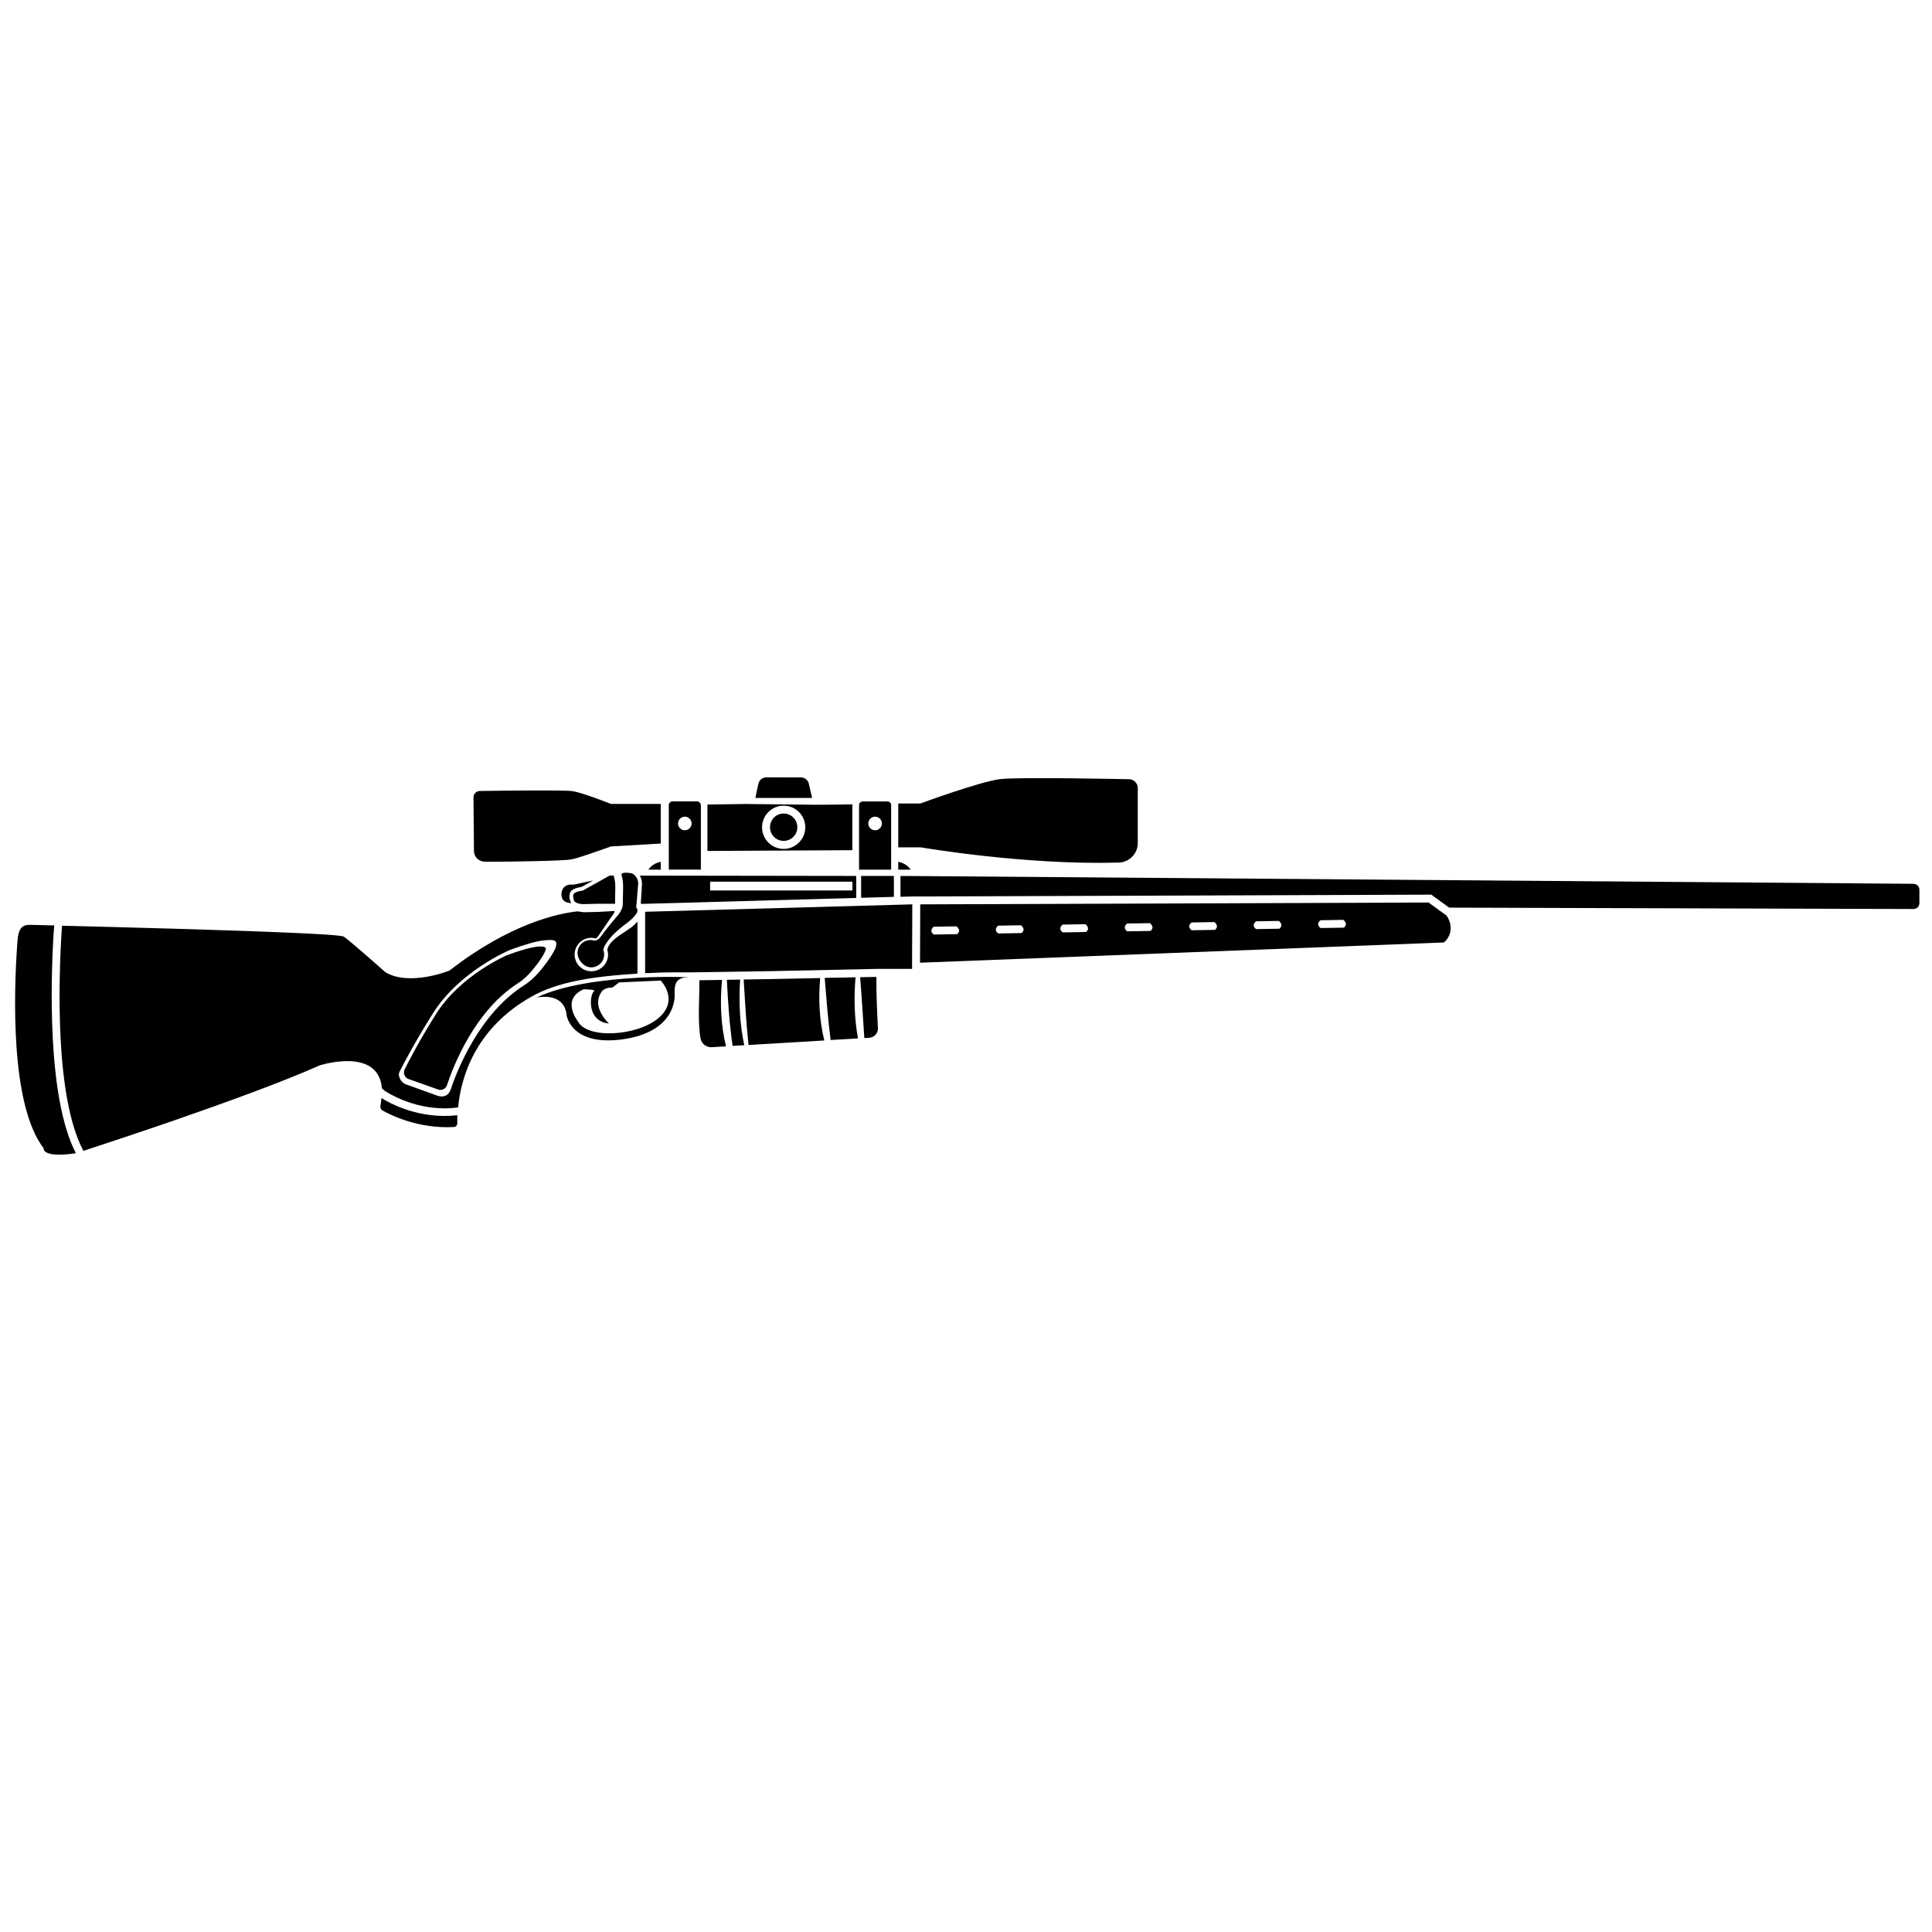 <svg width="512" height="512" viewBox="0 0 512 512" fill="none" xmlns="http://www.w3.org/2000/svg">
<path d="M299.358 206.506C299.358 206.506 270.311 205.879 265.129 206.466C259.886 207.053 243.875 212.943 243.875 212.943H238.045V224.562H244.057C244.057 224.562 271.586 229.319 296.504 228.59C299.256 228.509 301.524 226.222 301.524 223.469V208.874C301.524 207.64 300.592 206.607 299.358 206.506Z" fill="black"/>
<path d="M175.114 213.044H161.875C161.875 213.044 154.406 210.028 151.572 209.643C149.204 209.319 132.504 209.542 127.14 209.623C126.209 209.623 125.48 210.392 125.48 211.323L125.602 225.492C125.602 227.071 126.877 228.326 128.456 228.347C134.772 228.428 149.528 228.124 151.39 227.76C153.758 227.294 161.875 224.318 161.875 224.318L173.332 223.65L175.114 223.549V213.044Z" fill="black"/>
<path d="M215.212 211.425L214.341 207.68C214.119 206.708 213.248 206.02 212.256 206.02L203.087 206C202.075 206 201.184 206.708 200.982 207.7L200.172 211.465H215.232L215.212 211.425Z" fill="black"/>
<path d="M238.045 228.387V230.472H241.344C241.344 230.472 240.332 228.792 238.045 228.387Z" fill="black"/>
<path d="M175.112 228.387V230.472H171.812C171.812 230.472 172.825 228.792 175.112 228.387Z" fill="black"/>
<path d="M217.904 213.267H215.738L197.541 213.064L187.48 213.206V225.513L225.879 225.311V213.166L217.884 213.267H217.904ZM207.682 224.967C204.524 224.967 201.953 222.396 201.953 219.238C201.953 216.081 204.524 213.51 207.682 213.51C210.84 213.51 213.41 216.081 213.41 219.238C213.41 222.396 210.84 224.967 207.682 224.967Z" fill="black"/>
<path d="M207.682 215.596C205.678 215.596 204.059 217.215 204.059 219.219C204.059 221.223 205.678 222.842 207.682 222.842C209.686 222.842 211.305 221.223 211.305 219.219C211.305 217.215 209.686 215.596 207.682 215.596Z" fill="black"/>
<path d="M171.024 241.626H170.963V257.88H171.833C175.072 257.698 178.513 257.637 182.177 257.698L204.686 257.354L232.498 256.767H241.708V255.208L241.769 239.662L171.024 241.626Z" fill="black"/>
<path d="M384.314 244.744C384.314 244.744 384.273 244.623 384.253 244.562C384.131 244.097 383.909 243.59 383.646 243.064L383.322 242.619L378.585 239.178L243.875 239.664L243.814 255.128L382.654 249.764C382.917 249.542 383.099 249.319 383.301 249.117C383.949 248.327 384.779 246.849 384.314 244.765V244.744ZM253.632 247.558L247.478 247.659C247.478 247.659 246.041 246.789 247.438 245.594L253.47 245.493C253.47 245.493 254.927 246.505 253.632 247.558ZM270.716 247.275L264.562 247.376C264.562 247.376 263.125 246.505 264.522 245.311L270.554 245.21C270.554 245.21 272.011 246.222 270.716 247.275ZM287.8 246.991L281.647 247.092C281.647 247.092 280.209 246.222 281.606 245.028L287.638 244.926C287.638 244.926 289.096 245.939 287.8 246.991ZM304.884 246.708L298.731 246.809C298.731 246.809 297.294 245.939 298.69 244.744L304.722 244.643C304.722 244.643 306.18 245.655 304.884 246.708ZM321.968 246.424L315.815 246.526C315.815 246.526 314.378 245.655 315.774 244.461L321.807 244.36C321.807 244.36 323.264 245.372 321.968 246.424ZM339.053 246.121L332.899 246.222C332.899 246.222 331.462 245.352 332.859 244.157L338.891 244.056C338.891 244.056 340.348 245.068 339.053 246.121ZM356.137 245.837L349.983 245.939C349.983 245.939 348.546 245.068 349.943 243.874L355.975 243.773C355.975 243.773 357.432 244.785 356.137 245.837Z" fill="black"/>
<path d="M142.098 264.379C142.098 264.379 149.607 262.597 150.174 269.135C150.174 269.135 151.389 277.252 164.85 275.451C178.31 273.629 178.877 265.289 178.796 263.508C178.715 261.727 178.655 258.974 182.217 259.014C185.759 259.055 156.53 257.476 142.118 264.399L142.098 264.379ZM174.525 269.783C168.898 274.601 155.518 275.431 153.129 270.633C153.129 270.633 148.555 264.905 154.648 262.172C154.648 262.172 158.129 262.192 157.421 262.698C156.287 263.488 155.356 270.654 161.388 271.241C161.388 271.241 156.368 266.767 159.587 262.618C159.587 262.618 160.275 261.686 162.299 261.707L164.06 260.35L175.092 259.865C175.092 259.865 180.152 264.945 174.525 269.783Z" fill="black"/>
<path d="M108.274 285.955L116.108 288.728C117.079 289.072 118.132 288.546 118.456 287.574C120.136 282.493 125.783 267.939 137.2 260.612C138.738 259.64 140.054 258.365 141.208 256.948C142.645 255.207 144.264 253.001 144.669 251.543C144.669 251.543 145.256 249.135 134.406 253.122C134.406 253.122 121.978 258.385 115.46 268.87C111.088 275.874 108.497 280.854 107.242 283.384C106.756 284.396 107.242 285.59 108.294 285.975L108.274 285.955Z" fill="black"/>
<path d="M14.271 246.666C14.291 246.18 14.331 245.715 14.372 245.249C11.862 245.188 9.655 245.128 7.874 245.087C4.939 245.026 4.757 247.516 4.554 250.451C3.704 262.617 2.611 292.656 11.558 304.295C11.558 304.295 10.991 306.926 19.918 305.651C19.918 305.651 19.979 305.631 20.1 305.59C12.428 290.753 13.441 259.479 14.25 246.646L14.271 246.666Z" fill="black"/>
<path d="M101.412 294.316C103.719 295.611 111.047 299.194 120.298 298.668C120.804 298.648 121.208 298.182 121.188 297.676C121.188 297.17 121.168 296.421 121.188 295.551C111.027 296.684 103.213 292.332 101.088 290.996C101.027 291.644 100.967 292.292 100.825 293C100.724 293.526 100.946 294.053 101.412 294.316Z" fill="black"/>
<path d="M227.378 275.208C226.407 269.884 226.265 264.399 226.73 258.994L218.553 259.156C219.018 264.682 219.403 270.147 220.132 275.613L227.378 275.188V275.208Z" fill="black"/>
<path d="M232.235 258.893L227.943 258.974C228.389 264.358 228.692 269.722 229.057 275.106L230.332 275.025C231.688 274.944 232.741 273.791 232.66 272.434C232.478 269.095 232.194 263.042 232.255 258.893H232.235Z" fill="black"/>
<path d="M198.39 276.927L218.45 275.733C217.114 270.369 216.871 264.721 217.357 259.195L204.726 259.458L197.074 259.58C197.439 265.329 197.742 271.179 198.37 276.907L198.39 276.927Z" fill="black"/>
<path d="M192.623 259.66C192.927 265.49 193.291 271.401 194.161 277.17L197.238 276.987C196.003 271.32 195.781 265.409 196.145 259.6L192.623 259.66Z" fill="black"/>
<path d="M191.348 259.682L185.336 259.783C185.437 263.426 184.81 270.713 185.66 275.248C185.923 276.644 187.218 277.596 188.615 277.515L192.4 277.292C191.004 271.604 190.781 265.552 191.348 259.702V259.682Z" fill="black"/>
<path d="M227.66 213.368V230.473H236.162V213.368C236.162 212.822 235.737 212.396 235.19 212.396H228.632C228.085 212.396 227.66 212.822 227.66 213.368ZM231.911 220.028C230.919 220.028 230.109 219.218 230.109 218.226C230.109 217.234 230.919 216.425 231.911 216.425C232.903 216.425 233.713 217.234 233.713 218.226C233.713 219.218 232.903 220.028 231.911 220.028Z" fill="black"/>
<path d="M177.237 213.409V230.453H185.739V213.409C185.739 212.843 185.273 212.377 184.706 212.377H178.249C177.682 212.377 177.217 212.843 177.217 213.409H177.237ZM181.488 220.028C180.496 220.028 179.686 219.219 179.686 218.227C179.686 217.235 180.496 216.425 181.488 216.425C182.48 216.425 183.289 217.235 183.289 218.227C183.289 219.219 182.48 220.028 181.488 220.028Z" fill="black"/>
<path d="M166.894 246.019L166.266 246.484C164.526 247.719 161.368 249.338 160.943 251.727C161.064 252.132 161.145 252.537 161.145 252.962C161.145 255.411 159.161 257.395 156.712 257.395C154.263 257.395 152.279 255.411 152.279 252.962C152.279 250.512 154.263 248.529 156.712 248.529C157.117 248.529 157.502 248.61 157.886 248.711C157.967 248.65 158.311 248.468 158.817 247.679C159.91 246.039 162.097 242.841 162.218 242.699C162.38 242.537 162.987 241.707 162.846 241.424L158.433 241.667L154.729 241.748C154.141 241.687 153.554 241.606 152.988 241.525C147.907 242.072 135.215 244.723 119.103 257.213C119.103 257.213 108.617 261.463 102.181 257.678C102.181 257.678 93.011 249.541 91.128 248.225C90.177 247.557 68.093 246.768 46.232 246.12C35.362 245.796 24.553 245.533 16.436 245.331C16.395 245.816 16.355 246.302 16.334 246.808C15.525 259.743 14.513 290.774 22.104 304.983C26.132 303.668 35.524 300.591 46.252 296.887C59.571 292.272 74.955 286.705 84.732 282.333C84.732 282.333 100.258 277.333 101.209 288.385L101.877 289.033C102.768 289.62 109.164 293.729 117.908 293.729C119.083 293.729 120.236 293.628 121.41 293.486C122.078 286.199 125.499 272.718 140.924 264.075C147.664 260.289 156.591 258.791 168.938 258.022V244.217C168.331 244.905 167.602 245.573 166.975 246.019H166.894ZM147.219 251.241C146.753 252.314 145.923 253.63 144.931 254.986C143.231 257.334 141.308 259.581 138.859 261.139C126.876 268.771 121.026 283.993 119.447 288.689C119.042 289.883 118.273 290.571 117.018 290.571C116.674 290.571 116.35 290.51 116.026 290.409L107.707 287.413C106.897 287.13 106.249 286.523 105.946 285.733C105.622 284.944 105.601 284.58 105.986 283.831C107.241 281.341 110.034 276.037 114.73 268.548C121.734 257.435 134.729 251.909 135.276 251.686C139.365 250.209 142.28 249.379 144.102 249.217C145.174 249.116 146.875 248.913 147.3 249.561C147.603 250.006 147.3 250.877 147.239 251.261L147.219 251.241Z" fill="black"/>
<path d="M154.648 239.602L158.757 239.501H163.008C163.008 239.055 163.008 238.509 163.008 237.942C163.008 237.618 163.049 235.999 163.049 235.999C163.069 234.845 163.089 233.853 162.846 232.902L162.785 232.679C162.705 232.477 162.664 232.254 162.644 232.031H161.571L154.385 236.039C154.385 236.039 153.13 236.14 152.3 236.626C151.47 237.112 152.158 238.752 152.158 238.752C152.745 239.642 154.628 239.602 154.628 239.602H154.648Z" fill="black"/>
<path d="M169.121 234.46C169.283 232.213 167.461 231.443 167.461 231.443C164.06 230.836 164.749 232.051 164.749 232.051L164.85 232.415C165.255 233.974 165.113 235.431 165.093 237.03C165.093 237.84 165.032 238.771 165.052 239.439C165.133 241.16 163.433 242.921 163.433 242.921C163.433 242.921 160.457 246.402 159.364 248.022C158.271 249.641 157.279 249.216 157.279 249.216C157.279 249.216 156.713 249.094 156.51 249.115C156.51 249.115 156.51 249.115 156.47 249.115C154.587 249.115 153.049 250.653 153.049 252.536C153.049 254.418 154.79 256.361 156.692 256.361C158.595 256.361 160.113 254.823 160.113 252.94C160.113 252.515 160.032 252.11 159.891 251.726C160.012 250.795 160.599 250.046 161.206 249.216C162.684 247.192 165.032 245.451 166.287 244.499C167.259 243.791 168.433 242.637 168.838 241.787C169.182 241.058 168.595 240.492 168.595 240.492C168.595 240.492 168.939 236.706 169.101 234.46H169.121Z" fill="black"/>
<path d="M151.329 239.298C150.762 238.022 150.62 236.464 151.814 235.755C152.624 235.29 153.636 235.107 154.102 235.047L157.199 233.326L151.936 234.46C151.936 234.46 149.183 233.913 148.798 236.666C148.798 236.666 148.495 238.711 150.316 239.156C150.782 239.257 151.126 239.338 151.389 239.399C151.369 239.379 151.329 239.358 151.308 239.318L151.329 239.298Z" fill="black"/>
<path d="M507.101 234.217L241.588 232.152H238.633V237.658L241.791 237.577L379.294 237.091L384.051 240.532L507.101 240.897C507.951 240.897 508.66 240.209 508.66 239.358V235.776C508.66 234.925 507.972 234.237 507.122 234.237L507.101 234.217Z" fill="black"/>
<path d="M228.207 232.133V237.922L236.891 237.679V232.133H228.207Z" fill="black"/>
<path d="M226.933 232.132L172.948 232.051H169.547C169.931 232.658 170.195 233.468 170.114 234.541C170.012 236.038 169.931 238.225 169.81 239.52H170.944L226.912 237.961V232.112L226.933 232.132ZM188.19 235.978V233.65H225.9V235.978H188.19Z" fill="black"/>
</svg>
